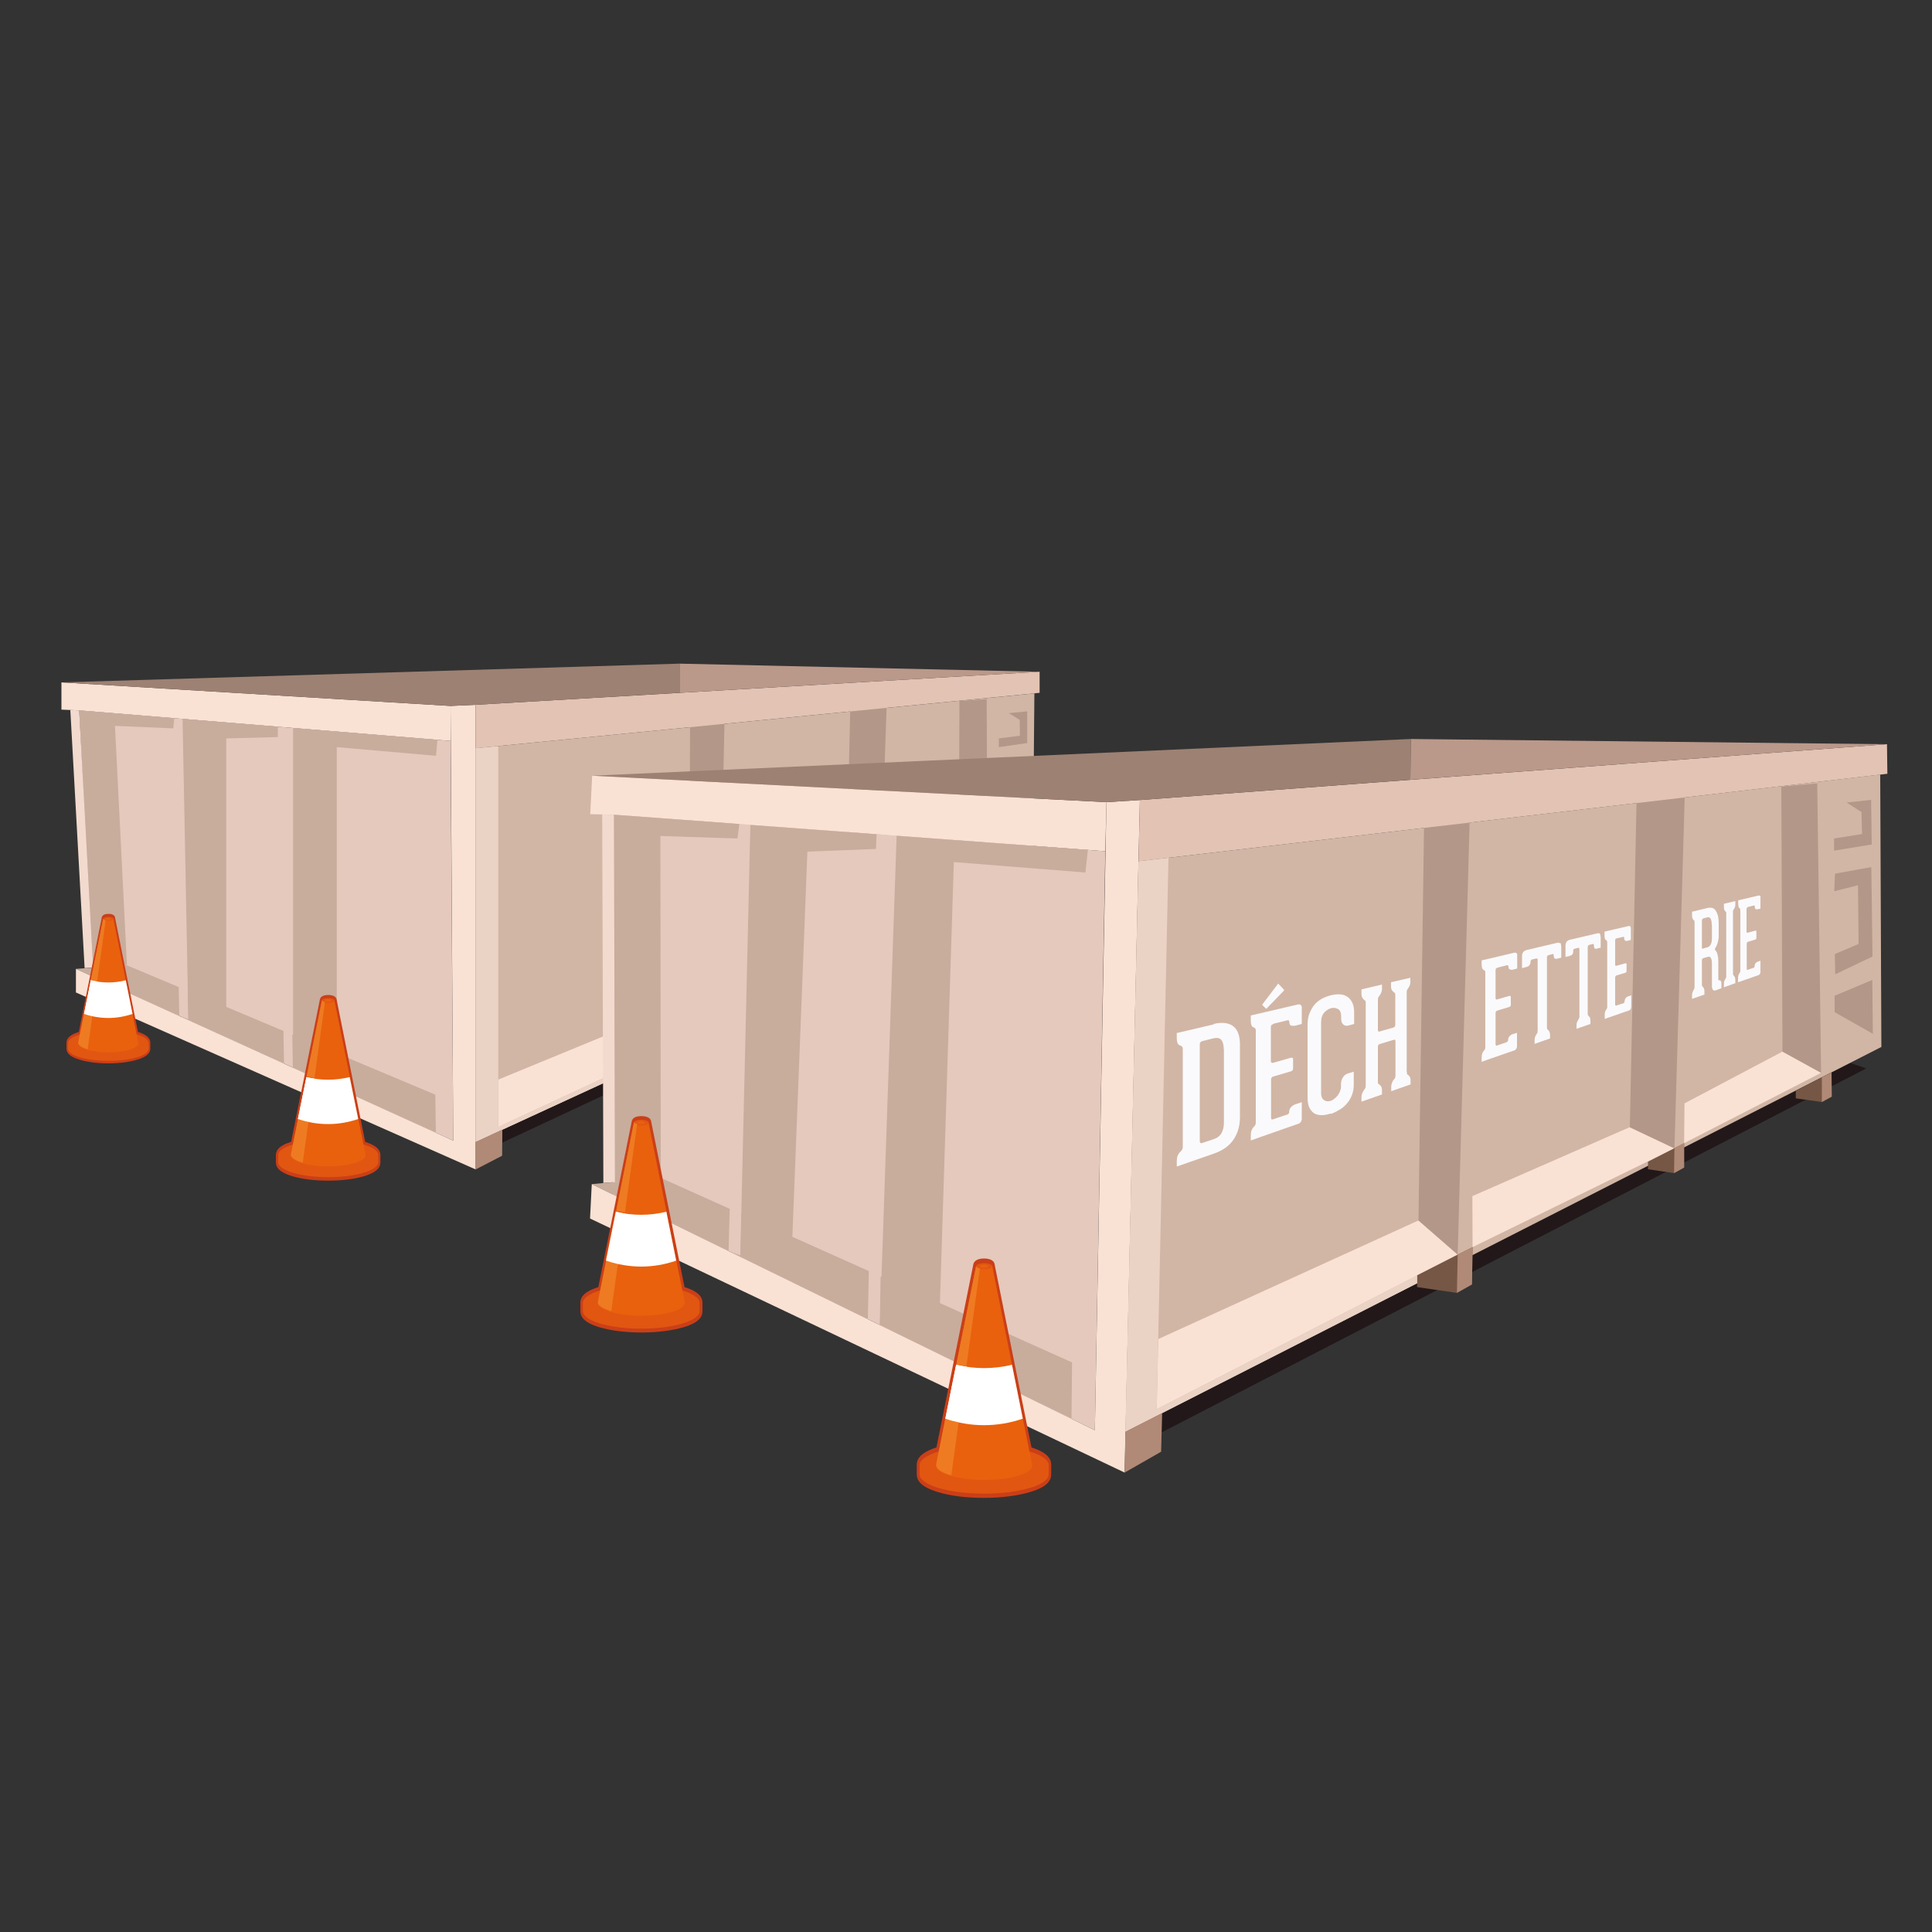 <?xml version="1.0" encoding="UTF-8"?>
<svg xmlns="http://www.w3.org/2000/svg" id="dechetteries" viewBox="0 0 100 100">
  <rect x="0" y="0" width="100" height="100" fill="#333333" stroke="none"/>
  <defs>
    <style>
      .cls-1 {
        fill: #ea610d;
      }

      .cls-2 {
        fill: #fff;
      }

      .cls-3 {
        fill: #d2b6a5;
      }

      .cls-4 {
        fill: #b39788;
      }

      .cls-5 {
        fill: #ba998a;
      }

      .cls-6 {
        fill: #e15712;
      }

      .cls-7 {
        fill: #221819;
      }

      .cls-8 {
        fill: #765645;
      }

      .cls-9 {
        fill: #ca3f17;
      }

      .cls-10 {
        fill: #f2dace;
      }

      .cls-11 {
        fill: #ed7223;
      }

      .cls-12 {
        fill: #f9e1d4;
      }

      .cls-13 {
        fill: #e3c4b4;
      }

      .cls-14 {
        fill: #e5c9bc;
      }

      .cls-15 {
        fill: #ee7a21;
      }

      .cls-16 {
        fill: #fafafd;
      }

      .cls-17 {
        fill: #9d8172;
      }

      .cls-18 {
        fill: #b18a77;
      }

      .cls-19 {
        fill: #ead2c4;
      }

      .cls-20 {
        fill: #c8ac9c;
      }
    </style>
  </defs>
  <polygon class="cls-7" points="26 59.14 52.85 46.6 52.23 46.4 26 58.47 26 59.14"></polygon>
  <polygon class="cls-3" points="24.62 59.11 53.45 45.84 53.54 35.89 24.62 38.73 24.62 59.11"></polygon>
  <polygon class="cls-14" points="4.1 36.77 23.32 38.35 23.46 59.04 4.76 50.52 4.1 36.77"></polygon>
  <polygon class="cls-12" points="4.1 36.77 23.32 38.35 23.32 36.54 3.18 35.32 3.18 36.73 4.1 36.77"></polygon>
  <path class="cls-20" d="M15.17,55.27l7.39,3.37-.03-1.98-7.4-3.11,.03,1.72Zm-8.6-5.31l-2.64,.19,10.77,4.91-.03-1.7-4.95-2.08,.03,1.47-.47-.16-.03-1.5-2.69-1.13Z"></path>
  <polygon class="cls-12" points="3.93 50.15 3.93 51.37 24.62 60.53 24.62 36.48 23.32 36.54 23.46 59.04 3.93 50.15"></polygon>
  <polygon class="cls-12" points="25.79 55.88 35.65 51.82 37.16 53.05 25.79 58.33 25.79 55.88"></polygon>
  <polygon class="cls-12" points="37.71 50.98 43.74 48.6 45.45 49.37 37.73 52.79 37.71 50.98"></polygon>
  <polygon class="cls-12" points="45.84 47.77 49.63 45.95 51.11 46.74 45.82 49.19 45.84 47.77"></polygon>
  <polygon class="cls-4" points="37.5 37.38 37.16 53.05 35.65 51.82 35.72 37.44 37.5 37.38"></polygon>
  <polygon class="cls-4" points="45.89 36.64 45.45 49.37 43.74 48.6 44.01 36.65 45.89 36.64"></polygon>
  <polygon class="cls-4" points="51.11 46.74 51.07 36.19 49.66 36.28 49.63 45.95 51.11 46.74"></polygon>
  <polygon class="cls-4" points="52.21 36.91 53.17 36.82 53.17 38.46 51.7 38.67 51.7 38.22 52.79 38.08 52.78 37.26 52.21 36.91"></polygon>
  <polygon class="cls-4" points="51.72 39.52 53.14 39.29 53.14 42.56 51.69 43.19 51.69 42.45 52.61 42.09 52.61 39.95 51.69 40.16 51.69 40.16 51.72 39.52"></polygon>
  <polygon class="cls-4" points="51.66 43.96 53.12 43.41 53.12 45.36 51.66 44.56 51.66 43.96"></polygon>
  <polygon class="cls-13" points="53.81 35.86 53.81 34.77 24.62 36.48 24.62 38.73 53.81 35.86"></polygon>
  <polygon class="cls-5" points="53.81 34.77 35.17 34.35 35.17 35.86 53.81 34.77"></polygon>
  <polygon class="cls-17" points="35.17 34.35 3.18 35.32 23.32 36.54 24.62 36.48 35.17 35.86 35.17 34.35"></polygon>
  <polygon class="cls-8" points="35.62 53.76 35.62 54.18 37.14 54.4 37.72 54.1 37.73 52.79 37.16 53.05 35.62 53.76"></polygon>
  <polygon class="cls-18" points="37.16 53.05 37.14 54.4 37.72 54.11 37.73 52.79 37.16 53.05"></polygon>
  <polygon class="cls-8" points="44.44 49.83 44.44 50.11 45.44 50.26 45.82 50.06 45.82 49.19 45.45 49.36 44.44 49.83"></polygon>
  <polygon class="cls-18" points="45.45 49.36 45.44 50.25 45.82 50.06 45.82 49.19 45.45 49.36"></polygon>
  <polygon class="cls-10" points="4.82 50.08 4.1 36.77 3.64 36.75 4.38 50.11 4.82 50.08"></polygon>
  <polygon class="cls-20" points="4.82 50.08 6.57 49.95 5.95 37.57 8.97 37.7 9.02 37.17 4.1 36.77 4.82 50.08"></polygon>
  <polygon class="cls-20" points="9.75 52.74 9.45 37.21 14.38 37.61 14.38 38.15 11.71 38.22 11.71 52.15 9.75 52.74"></polygon>
  <polygon class="cls-20" points="15.17 37.68 15.17 55.28 17.43 54.52 17.43 38.67 22.57 39.12 22.64 38.29 15.17 37.68"></polygon>
  <polygon class="cls-8" points="50.13 47.37 50.13 47.64 51.13 47.79 51.51 47.59 51.51 46.73 51.14 46.9 50.13 47.37"></polygon>
  <polygon class="cls-18" points="51.14 46.9 51.13 47.79 51.51 47.59 51.51 46.73 51.14 46.9"></polygon>
  <polygon class="cls-19" points="25.79 55.88 25.79 38.62 24.62 38.73 24.62 59.11 35.62 54.04 35.62 53.76 25.79 58.33 25.79 55.88"></polygon>
  <polygon class="cls-18" points="24.62 60.53 25.99 59.82 26 58.47 24.62 59.11 24.62 60.53"></polygon>
  <polygon class="cls-7" points="60.13 74.14 96.6 55.3 95.76 55.02 60.15 73.14 60.13 74.14"></polygon>
  <polygon class="cls-3" points="58.25 74.11 97.38 54.19 97.32 40.09 58.93 44.58 58.25 74.11"></polygon>
  <polygon class="cls-14" points="31.78 42.17 57.21 44.06 56.67 74.03 31.72 61.82 31.78 42.17"></polygon>
  <polygon class="cls-12" points="31.78 42.17 57.21 44.06 57.27 41.52 30.65 40.15 30.55 42.14 31.78 42.17"></polygon>
  <path class="cls-20" d="M45.54,68.59l9.92,4.86,.03-2.93-9.91-4.45-.04,2.52Zm-11.34-7.63l-3.57,.33,14.29,6.99,.05-2.49-6.59-2.95-.05,2.14-.62-.22,.06-2.19-3.56-1.6Z"></path>
  <polygon class="cls-12" points="30.63 61.29 30.54 63.07 58.21 76.22 59 41.41 57.27 41.52 56.67 74.03 30.63 61.29"></polygon>
  <polygon class="cls-12" points="59.95 69.31 73.42 63.17 75.45 64.94 59.87 72.94 59.95 69.31"></polygon>
  <polygon class="cls-12" points="76.21 61.91 84.36 58.34 86.67 59.44 76.22 64.55 76.21 61.91"></polygon>
  <polygon class="cls-12" points="87.19 57.11 92.26 54.43 94.26 55.53 87.17 59.17 87.19 57.11"></polygon>
  <polygon class="cls-4" points="76.07 42.45 75.45 64.94 73.42 63.17 73.71 42.58 76.07 42.45"></polygon>
  <polygon class="cls-4" points="87.2 41.28 86.67 59.44 84.36 58.35 84.71 41.32 87.2 41.28"></polygon>
  <polygon class="cls-4" points="94.26 55.53 94.06 40.55 92.2 40.71 92.26 54.43 94.26 55.53"></polygon>
  <polygon class="cls-4" points="95.58 41.54 96.85 41.4 96.88 43.71 94.93 44.03 94.93 43.4 96.38 43.17 96.35 42.03 95.58 41.54"></polygon>
  <polygon class="cls-4" points="94.98 45.22 96.86 44.88 96.92 49.51 94.99 50.43 94.97 49.38 96.2 48.86 96.17 45.82 94.94 46.13 94.94 46.13 94.98 45.22"></polygon>
  <polygon class="cls-4" points="94.96 51.54 96.91 50.72 96.94 53.51 94.96 52.39 94.96 51.54"></polygon>
  <polygon class="cls-13" points="97.69 40.05 97.67 38.52 59 41.41 58.93 44.58 97.69 40.05"></polygon>
  <polygon class="cls-5" points="97.67 38.52 73.02 38.25 73 40.36 97.67 38.52"></polygon>
  <polygon class="cls-17" points="73.02 38.25 30.65 40.15 57.27 41.52 59 41.41 73 40.36 73.02 38.25"></polygon>
  <polygon class="cls-8" points="73.35 66.01 73.35 66.62 75.41 66.92 76.19 66.48 76.22 64.55 75.45 64.94 73.35 66.01"></polygon>
  <polygon class="cls-18" points="75.45 64.94 75.41 66.92 76.19 66.48 76.22 64.55 75.45 64.94"></polygon>
  <polygon class="cls-8" points="85.3 60.13 85.3 60.52 86.65 60.72 87.17 60.43 87.17 59.17 86.67 59.43 85.3 60.13"></polygon>
  <polygon class="cls-18" points="86.67 59.42 86.65 60.72 87.17 60.43 87.17 59.17 86.67 59.42"></polygon>
  <polygon class="cls-10" points="31.23 61.23 31.83 61.18 31.78 42.17 31.17 42.16 31.23 61.23"></polygon>
  <polygon class="cls-20" points="31.83 61.18 34.2 60.96 34.18 43.27 38.17 43.4 38.27 42.65 31.78 42.17 31.83 61.18"></polygon>
  <polygon class="cls-20" points="38.32 64.97 38.84 42.7 45.37 43.18 45.34 43.94 41.79 44.08 41.01 64.08 38.32 64.97"></polygon>
  <polygon class="cls-20" points="46.41 43.26 45.54 68.61 48.65 67.44 49.37 44.62 56.18 45.16 56.31 43.99 46.41 43.26"></polygon>
  <polygon class="cls-8" points="92.95 56.46 92.95 56.85 94.3 57.04 94.81 56.76 94.8 55.51 94.3 55.76 92.95 56.46"></polygon>
  <polygon class="cls-18" points="94.3 55.76 94.3 57.04 94.81 56.76 94.8 55.51 94.3 55.76"></polygon>
  <polygon class="cls-19" points="59.95 69.31 60.48 44.4 58.93 44.58 58.25 74.11 73.35 66.42 73.35 66.01 59.87 72.94 59.95 69.31"></polygon>
  <polygon class="cls-18" points="58.21 76.22 60.1 75.14 60.15 73.14 58.25 74.11 58.21 76.22"></polygon>
  <g>
    <path class="cls-9" d="M50.94,77.53c-.9,0-1.75-.1-2.39-.3-.98-.29-1.1-.67-1.1-.93v-.47c0-.25,.11-.62,1.02-.91l1.9-9.43c.03-.28,.32-.35,.56-.35s.54,.06,.56,.35l1.9,9.43c.91,.29,1.02,.65,1.02,.91v.47c0,.26-.11,.64-1.1,.93-.64,.19-1.49,.3-2.39,.3"></path>
    <path class="cls-6" d="M50.94,74.84c-1.84,0-3.34,.45-3.34,1v.47c0,.55,1.49,1,3.34,1s3.34-.45,3.34-1v-.47c0-.55-1.49-1-3.34-1"></path>
    <path class="cls-1" d="M53.41,75.75l-2.05-10.2h-.84l-2.06,10.23v.04s-.01,.03-.01,.03h0c0,.41,1.11,.75,2.49,.75s2.49-.33,2.49-.75c0-.03,0-.06-.02-.09"></path>
    <path class="cls-6" d="M51.36,65.54c0-.09-.19-.16-.42-.16s-.42,.07-.42,.16,.19,.16,.42,.16,.42-.07,.42-.16"></path>
    <path class="cls-1" d="M51.16,65.54s-.1-.08-.22-.08-.22,.04-.22,.08,.1,.08,.22,.08,.22-.04,.22-.08"></path>
    <path class="cls-2" d="M49.49,70.64l-.56,2.79c1.32,.45,2.69,.45,4.01,0l-.56-2.79c-.96,.23-1.93,.23-2.89,0"></path>
    <path class="cls-11" d="M48.45,75.84h0s0,0,0,0m0,0h0s0,0,0,0m0,0h0m0,0h0s0,0,0,0m0,0h0s0,0,0,0m0,0h0s0,0,0,0m0,0h0s0,0,0,0m0,0h0m0,0h0s0,0,0,0m0,0h0m0,0h0s0,0,0,0m0,0h0s0,0,0,0m0,0h0m0,0h0s0,0,0,0m0,0h0m0,0h0s0,0,0,0Zm0,0"></path>
    <path class="cls-15" d="M50.52,65.54h0l-2.06,10.23v.04s-.01,.03-.01,.03h0s0,0,0,0h0s0,.01,0,.01h0s0,0,0,0h0c.04,.21,.33,.39,.79,.51l.38-2.76c-.23-.05-.46-.12-.69-.19l.56-2.79c.18,.04,.35,.08,.53,.1l.7-5.06c-.11-.03-.19-.07-.2-.12h0s0,0,0,0h0s0,0,0,0h0Z"></path>
    <path class="cls-11" d="M50.52,65.54m0,0h0s0,0,0,0m0,0,0,0h0m0,0,0,0h0m0,0h0s0,0,0,0m0,0h0s0,0,0,0m0,0s0,0,0,0c0,0,0,0,0,0m0,0c.01,.05,.09,.1,.2,.12h0c-.11-.03-.19-.07-.2-.12"></path>
    <path class="cls-2" d="M49.49,70.64l-.56,2.79c.23,.08,.46,.14,.69,.19l.4-2.88c-.18-.03-.35-.06-.53-.1"></path>
    <path class="cls-9" d="M33.19,68.97c-.82,0-1.58-.1-2.16-.27-.89-.27-.99-.61-.99-.84v-.42c0-.23,.1-.56,.93-.82l1.72-8.54c.03-.26,.29-.31,.51-.31s.49,.06,.51,.31l1.72,8.54c.83,.26,.93,.59,.93,.82v.42c0,.23-.1,.58-.99,.84-.58,.17-1.35,.27-2.16,.27"></path>
    <path class="cls-6" d="M33.19,66.53c-1.67,0-3.02,.41-3.02,.91v.42c0,.5,1.35,.91,3.02,.91s3.02-.41,3.02-.91v-.42c0-.5-1.35-.91-3.02-.91"></path>
    <path class="cls-1" d="M35.43,67.35l-1.86-9.24h-.76l-1.86,9.26v.03s-.01,.02-.01,.02h0c0,.37,1.01,.68,2.25,.68s2.25-.3,2.25-.68c0-.03,0-.05-.02-.08"></path>
    <path class="cls-6" d="M33.57,58.11c0-.08-.17-.15-.38-.15s-.38,.07-.38,.15,.17,.15,.38,.15,.38-.07,.38-.15"></path>
    <path class="cls-1" d="M33.39,58.11s-.09-.08-.2-.08-.2,.03-.2,.08,.09,.08,.2,.08,.2-.03,.2-.08"></path>
    <path class="cls-2" d="M31.88,62.72l-.51,2.53c1.2,.41,2.44,.41,3.63,0l-.51-2.53c-.87,.21-1.75,.21-2.62,0"></path>
    <path class="cls-11" d="M30.94,67.43h0s0,0,0,0m0,0s0,0,0,0c0,0,0,0,0,0m0,0h0s0,0,0,0m0,0h0s0,0,0,0m0,0h0s0,0,0,0m0,0h0s0,0,0,0m0,0s0,0,0,0c0,0,0,0,0,0m0,0h0s0,0,0,0m0,0s0,0,0,0c0,0,0,0,0,0m0,0s0,0,0,0c0,0,0,0,0,0m0,0s0,0,0,0c0,0,0,0,0,0m0,0s0,0,0,0c0,0,0,0,0,0m0,0s0,0,0,0c0,0,0,0,0,0m0,0s0,0,0,0c0,0,0,0,0,0m0,0s0,0,0,0c0,0,0,0,0,0m0,0s0,0,0,0c0,0,0,0,0,0m0,0s0,0,0,0c0,0,0,0,0,0m0,0s0,0,0,0c0,0,0,0,0,0m0,0s0,0,0,0c0,0,0,0,0,0m0,0h0s0,0,0,0"></path>
    <path class="cls-15" d="M32.81,58.11h0l-1.86,9.26v.04s-.01,.02-.01,.02h0s0,.01,0,.01h0s0,.01,0,.01h0s0,0,0,0h0s0,0,0,0,0,0,0,0h0s0,0,0,0h0s0,0,0,0h0s0,0,0,0h0s0,0,0,0h0s0,0,0,0h0s0,0,0,0h0s0,0,0,0c0,0,0,0,0,0,0,0,0,0,0,0s0,0,0,0h0s0,0,0,0h0s0,0,0,0c.07,.16,.32,.3,.7,.41l.35-2.5c-.21-.05-.42-.1-.63-.18l.51-2.53c.16,.04,.32,.07,.48,.1l.63-4.58c-.1-.02-.17-.07-.18-.11h0s0,0,0,0h0Z"></path>
    <path class="cls-11" d="M32.81,58.11m0,0h0m0,0h0m0,0h0s0,0,0,0m0,0h0m0,0h0s0,0,0,0m0,0s0,0,0,0c0,0,0,0,0,0m0,0s.08,.09,.18,.11c-.1-.02-.17-.07-.18-.11"></path>
    <path class="cls-2" d="M31.88,62.72l-.51,2.53c.21,.07,.42,.13,.63,.18l.36-2.61c-.16-.03-.32-.06-.48-.1"></path>
    <path class="cls-9" d="M16.99,61.11c-.7,0-1.36-.08-1.86-.23-.76-.23-.85-.52-.85-.72v-.36c0-.2,.08-.48,.79-.7l1.48-7.33c.02-.22,.25-.27,.44-.27s.42,.05,.44,.27l1.47,7.33c.71,.23,.79,.51,.79,.7v.36c0,.2-.09,.49-.85,.72-.5,.15-1.16,.23-1.86,.23"></path>
    <path class="cls-6" d="M16.99,59.01c-1.43,0-2.59,.35-2.59,.78v.36c0,.43,1.16,.78,2.59,.78s2.59-.35,2.59-.78v-.36c0-.43-1.16-.78-2.59-.78"></path>
    <path class="cls-1" d="M18.91,59.72l-1.6-7.93h-.65l-1.6,7.95v.03s-.01,.02-.01,.02h0c0,.32,.87,.58,1.93,.58s1.94-.26,1.94-.58c0-.02,0-.05-.01-.07"></path>
    <path class="cls-6" d="M17.31,51.79c0-.07-.15-.13-.33-.13s-.33,.06-.33,.13,.15,.13,.33,.13,.33-.06,.33-.13"></path>
    <path class="cls-1" d="M17.15,51.79s-.08-.07-.17-.07-.17,.03-.17,.07,.08,.07,.17,.07,.17-.03,.17-.07"></path>
    <path class="cls-2" d="M15.86,55.75l-.44,2.17c1.03,.35,2.09,.35,3.12,0l-.44-2.17c-.74,.18-1.5,.18-2.25,0"></path>
    <path class="cls-11" d="M15.05,59.79h0s0,0,0,0m0,0h0s0,0,0,0m0,0s0,0,0,0c0,0,0,0,0,0m0,0h0s0,0,0,0m0,0h0s0,0,0,0m0,0h0s0,0,0,0m0,0h0s0,0,0,0m0,0h0s0,0,0,0m0,0h0s0,0,0,0m0,0s0,0,0,0c0,0,0,0,0,0m0,0h0m0,0h0m0,0h0m0,0,0,0h0"></path>
    <path class="cls-15" d="M16.66,51.79h0l-1.6,7.95v.03s0,.02,0,.02h0v.02h0s0,0,0,0h0s0,0,0,0h0s0,0,0,0h0s0,0,0,0h0s0,0,0,0h0s0,0,0,0h0s0,0,0,0h0s0,0,0,0h0s0,0,0,0c.05,.14,.27,.27,.61,.37l.3-2.15c-.18-.04-.36-.09-.54-.15l.44-2.17c.14,.03,.27,.06,.41,.08l.54-3.93c-.09-.02-.15-.05-.16-.1h0s0,0,0,0h0s0,0,0,0h0Z"></path>
    <path class="cls-11" d="M16.66,51.79m0,0h0m0,0h0m0,0h0m0,0h0s0,0,0,0m0,0h0m0,0h0s0,0,0,0m0,0h0m0,0s0,0,0,0c0,0,0,0,0,0m0,0s.07,.08,.16,.1c-.09-.02-.15-.05-.16-.1"></path>
    <path class="cls-2" d="M15.86,55.75l-.44,2.17c.18,.06,.36,.11,.54,.15l.31-2.24c-.14-.02-.28-.05-.41-.08"></path>
    <path class="cls-9" d="M5.61,55.04c-.56,0-1.09-.07-1.49-.19-.61-.18-.68-.42-.68-.58v-.29c0-.16,.07-.39,.64-.57l1.18-5.89c.02-.18,.2-.22,.35-.22s.34,.04,.35,.22l1.18,5.89c.57,.18,.64,.41,.64,.57v.29c0,.16-.07,.4-.68,.58-.4,.12-.93,.19-1.49,.19"></path>
    <path class="cls-6" d="M5.61,53.36c-1.15,0-2.09,.28-2.09,.63v.29c0,.35,.93,.63,2.09,.63s2.09-.28,2.09-.63v-.29c0-.35-.93-.63-2.09-.63"></path>
    <path class="cls-1" d="M7.15,53.93l-1.28-6.37h-.53l-1.29,6.39v.03s0,.02,0,.02h0c0,.26,.7,.47,1.55,.47s1.56-.21,1.56-.47v-.06Z"></path>
    <path class="cls-6" d="M5.87,47.56c0-.06-.12-.1-.26-.1s-.26,.05-.26,.1,.12,.1,.26,.1,.26-.05,.26-.1"></path>
    <path class="cls-1" d="M5.74,47.56s-.06-.05-.14-.05-.14,.02-.14,.05,.06,.05,.14,.05,.14-.02,.14-.05"></path>
    <path class="cls-2" d="M4.7,50.74l-.35,1.74c.83,.28,1.68,.28,2.51,0l-.35-1.74c-.6,.15-1.21,.15-1.81,0"></path>
    <path class="cls-11" d="M4.05,53.99h0s0,0,0,0m0,0h0s0,0,0,0m0,0h0s0,0,0,0m0,0h0s0,0,0,0m0,0h0m0,0h0s0,0,0,0m0,0h0s0,0,0,0m0,0h0s0,0,0,0m0,0h0"></path>
    <path class="cls-15" d="M5.34,47.56h0l-1.29,6.39v.02s0,.02,0,.02h0s0,.01,0,.01h0s0,0,0,0h0s0,0,0,0c0,0,0,0,0,0,.03,.12,.21,.23,.49,.31l.24-1.73c-.15-.03-.29-.07-.43-.12l.35-1.74c.11,.03,.22,.05,.33,.07l.44-3.16c-.07-.02-.11-.04-.13-.07,0,0,0,0,0,0,0,0,0,0,0,0h0s0,0,0,0h0"></path>
    <path class="cls-11" d="M5.34,47.56h0s0,0,0,0m0,0h0s0,0,0,0m0,0h0s0,0,0,0m0,0h0s0,0,0,0m0,0h0s0,0,0,0m0,0h0s0,0,0,0m0,0h0s0,0,0,0m0,0s0,0,0,0c0,0,0,0,0,0m0,0s.06,.06,.13,.07c-.07-.02-.11-.04-.13-.07"></path>
    <path class="cls-2" d="M4.7,50.74l-.35,1.74c.14,.05,.29,.09,.43,.12l.25-1.8c-.11-.02-.22-.04-.33-.07"></path>
  </g>
  <g>
    <path class="cls-16" d="M63.34,54.3c0-.21-.04-.36-.12-.47-.08-.1-.22-.13-.4-.09l-.6,.15s-.07,.03-.09,.06c-.02,.03-.03,.06-.03,.09v5.03s0,.06,.03,.08c.02,.02,.04,.03,.07,.02l.63-.21c.18-.06,.32-.17,.4-.32,.08-.15,.12-.33,.12-.54v-3.8Zm-.52-1.3c.25-.06,.45-.07,.63-.04,.17,.03,.31,.09,.42,.19,.11,.1,.19,.23,.24,.39,.05,.16,.07,.35,.07,.57v3.7c0,.43-.1,.81-.31,1.14-.21,.33-.55,.59-1.04,.76l-1.92,.67v-.25c0-.14,.02-.25,.05-.33,.04-.08,.09-.15,.15-.2,.07-.07,.11-.14,.11-.23v-5.08c0-.06-.01-.1-.04-.12-.03-.03-.05-.04-.08-.05-.06-.02-.11-.05-.14-.11-.03-.06-.05-.15-.05-.27v-.27l1.92-.45Z"></path>
    <path class="cls-16" d="M66.46,51.24s0,.02,0,.03l-.91,.94s-.02,.02-.02,0l-.19-.19s-.02,0,0-.03l.81-1.07s0-.02,.02,0l.3,.32Zm-.65,1.81s-.03,.06-.03,.1v1.77c0,.08,.04,.11,.12,.09l.91-.26s.05,0,.08,0c.03,.01,.04,.04,.04,.08v.47c0,.08-.04,.13-.11,.15l-.91,.27c-.08,.02-.12,.07-.12,.15v1.98c0,.08,.03,.11,.09,.09l.77-.26c.05-.02,.08-.06,.08-.14,0-.09,.03-.17,.1-.24,.07-.07,.16-.13,.27-.16l.28-.09v.85c0,.06-.02,.12-.05,.17-.04,.05-.08,.09-.14,.1l-.46,.16-1.51,.53-.48,.17v-.22c0-.13,.01-.23,.04-.3s.07-.14,.12-.19c.07-.06,.1-.13,.1-.22v-4.76c0-.05-.01-.09-.03-.11-.02-.02-.05-.04-.07-.05-.05-.01-.1-.05-.12-.11-.03-.06-.04-.14-.04-.26v-.25l2.45-.57c.06-.01,.11,0,.14,.03,.03,.03,.05,.07,.05,.11v.87l-.27,.07c-.1,.03-.19,.03-.26,.02-.07-.01-.11-.07-.11-.16,0-.03,0-.06-.02-.09-.01-.03-.04-.04-.08-.03l-.73,.18s-.05,.03-.07,.06"></path>
    <path class="cls-16" d="M68.89,57.63c-.17,.06-.33,.09-.48,.09-.15,0-.28-.03-.38-.09-.11-.07-.19-.17-.26-.3-.06-.14-.09-.31-.09-.51v-3.8c0-.21,.03-.4,.1-.57,.07-.17,.15-.32,.26-.45,.11-.13,.24-.23,.39-.31,.15-.08,.31-.14,.48-.18,.17-.04,.33-.05,.47-.04,.14,.01,.27,.06,.37,.13,.1,.07,.19,.18,.25,.31,.06,.13,.09,.3,.09,.5v.59l-.29,.08c-.11,.03-.2,.01-.27-.05-.07-.06-.11-.16-.11-.28v-.11c0-.21-.05-.35-.16-.41-.11-.06-.23-.08-.35-.05-.13,.03-.25,.11-.36,.22-.11,.12-.17,.29-.17,.5v3.69c0,.17,.05,.28,.15,.35,.1,.07,.22,.08,.35,.04,.06-.02,.13-.06,.19-.11,.06-.05,.12-.11,.17-.17,.05-.07,.09-.14,.12-.22,.03-.08,.05-.15,.05-.23v-.13c0-.12,.03-.24,.09-.34,.06-.11,.15-.18,.27-.22l.3-.09v.66c0,.2-.03,.38-.09,.54-.06,.16-.15,.31-.25,.43-.11,.13-.23,.24-.38,.33-.15,.09-.3,.17-.47,.23"></path>
    <path class="cls-16" d="M72.82,55.48h0c0,.06,0,.09,.01,.11,0,.02,.02,.03,.04,.04,.03,.02,.06,.05,.09,.09,.03,.04,.05,.11,.05,.19v.22l-1,.35v-.23c0-.08,.02-.16,.05-.23,.03-.07,.06-.12,.1-.16,.02-.02,.04-.05,.05-.07,0-.02,.02-.06,.02-.11v-1.78c0-.07-.03-.1-.09-.08l-.73,.22c-.06,.02-.09,.07-.09,.14v1.8h0c0,.06,0,.09,.02,.11,.01,.02,.03,.03,.04,.04,.03,.02,.07,.05,.1,.09,.03,.05,.05,.11,.05,.2v.23l-1.06,.37v-.23c0-.09,.02-.17,.05-.23,.03-.07,.07-.12,.1-.17,.02-.02,.04-.05,.05-.07,.01-.03,.02-.06,.02-.11h0v-4.3c0-.05,0-.09-.02-.1-.01-.02-.03-.03-.05-.05-.03-.02-.07-.06-.1-.11-.03-.05-.05-.12-.05-.21v-.23l1.06-.25v.22c0,.09-.02,.16-.05,.23-.03,.06-.07,.12-.1,.15-.02,.02-.03,.05-.04,.07-.01,.02-.02,.06-.02,.11v1.57s.01,.07,.03,.08c.02,.01,.04,.02,.06,0l.73-.21s.05-.03,.06-.05c.01-.03,.02-.05,.02-.08v-1.54c0-.05,0-.08-.02-.1,0-.02-.03-.03-.05-.05-.03-.02-.07-.06-.1-.1-.03-.05-.05-.11-.05-.2v-.22l1-.23v.21c0,.08-.02,.16-.05,.22-.03,.06-.06,.11-.09,.15-.02,.02-.03,.05-.04,.07,0,.02-.01,.06-.01,.11v4.1Z"></path>
    <path class="cls-16" d="M77.43,50.13s-.02,.05-.02,.08v1.45c0,.06,.03,.09,.08,.07l.63-.18s.04,0,.05,0c.02,.01,.03,.03,.03,.07v.38c0,.06-.03,.1-.08,.12l-.63,.19c-.05,.02-.08,.06-.08,.12v1.61c0,.06,.02,.09,.06,.08l.53-.18s.06-.05,.06-.11c0-.07,.02-.14,.07-.19,.05-.06,.11-.1,.19-.12l.2-.06v.7s-.01,.09-.04,.13c-.03,.04-.06,.07-.1,.08l-.32,.11-1.04,.36-.33,.12v-.18c0-.1,.01-.19,.03-.25,.02-.06,.05-.11,.09-.15,.05-.05,.07-.11,.07-.17v-3.87s0-.07-.02-.09c-.02-.02-.03-.03-.05-.04-.04-.01-.07-.05-.09-.09-.02-.05-.03-.12-.03-.21v-.2l1.7-.4s.07,0,.1,.02,.04,.06,.04,.09v.71l-.19,.05c-.07,.02-.13,.02-.18,0-.05-.01-.08-.06-.08-.13,0-.03,0-.05-.02-.07-.01-.02-.03-.03-.06-.02l-.51,.13s-.03,.02-.05,.04"></path>
    <path class="cls-16" d="M80.77,48.8s.04,.11,.04,.22v.55l-.25,.06s-.08,0-.1-.03c-.03-.03-.04-.09-.04-.15,0-.06-.02-.08-.05-.07l-.23,.06s-.04,.02-.05,.04c-.02,.02-.02,.05-.02,.09v3.6s0,.07,.01,.09c0,.01,.02,.03,.04,.04,.02,.02,.05,.05,.07,.09,.02,.04,.04,.1,.04,.17v.19l-.8,.28v-.19c0-.08,.01-.14,.04-.2,.03-.06,.05-.1,.08-.14,.01-.02,.03-.04,.03-.06,0-.02,.01-.05,.01-.1v-3.66s0-.05-.02-.06c-.02-.01-.03-.01-.05-.01l-.22,.05s-.03,.01-.05,.03c-.02,.02-.03,.04-.03,.08,0,.08-.02,.14-.05,.18-.03,.05-.08,.08-.16,.1l-.23,.06v-.6c0-.1,.02-.18,.06-.23,.04-.05,.11-.09,.19-.11l1.57-.37c.07-.02,.12,0,.15,.03"></path>
    <path class="cls-16" d="M82.81,48.32s.04,.11,.04,.21v.52l-.23,.06s-.07,0-.09-.03c-.02-.03-.03-.08-.03-.15,0-.05-.02-.08-.05-.07l-.21,.05s-.03,.02-.04,.04c-.01,.02-.02,.05-.02,.09v3.42s0,.07,.01,.08c.01,.01,.02,.03,.03,.04,.02,.02,.05,.05,.07,.08,.02,.04,.03,.09,.03,.16v.18l-.72,.25v-.18c0-.07,.01-.13,.04-.19,.02-.05,.05-.1,.07-.13,.01-.02,.02-.04,.03-.06,.01-.02,.01-.05,.01-.09v-3.47s0-.05-.02-.06c-.02-.01-.03-.01-.05-.01l-.19,.05s-.03,.01-.04,.03c-.02,.02-.02,.04-.02,.08,0,.07-.01,.13-.04,.17-.03,.04-.08,.07-.15,.09l-.21,.05v-.57c0-.1,.02-.17,.06-.22,.04-.05,.1-.08,.17-.1l1.42-.33c.07-.02,.11,0,.14,.03"></path>
    <path class="cls-16" d="M83.62,48.6s-.02,.04-.02,.07v1.25c0,.06,.02,.08,.06,.07l.47-.13s.03,0,.04,0c.01,0,.02,.03,.02,.06v.33c0,.05-.02,.09-.06,.1l-.47,.14s-.06,.05-.06,.1v1.39c0,.05,.02,.08,.05,.07l.4-.13s.04-.04,.04-.09c0-.06,.02-.12,.05-.16,.03-.05,.08-.08,.14-.1l.15-.05v.6s0,.08-.03,.11c-.02,.03-.04,.06-.07,.07l-.24,.08-.78,.27-.25,.09v-.16c0-.09,0-.16,.02-.21,.02-.05,.04-.09,.06-.12,.04-.04,.05-.09,.05-.14v-3.33s0-.06-.02-.08c-.01-.02-.02-.03-.04-.04-.03-.01-.05-.04-.06-.08-.02-.04-.02-.1-.02-.18v-.18l1.26-.29s.06,0,.07,.02c.02,.02,.03,.05,.03,.08v.62l-.14,.04c-.05,.01-.1,.02-.14,0s-.06-.05-.06-.12c0-.02,0-.05-.01-.06,0-.02-.02-.03-.04-.02l-.38,.09s-.03,.02-.04,.04"></path>
    <path class="cls-16" d="M88.6,47.87c0-.14-.02-.24-.05-.31-.04-.07-.1-.1-.18-.08l-.22,.06s-.06,.04-.06,.1v1.42s0,.03,.02,.04c.01,0,.02,.01,.03,0l.24-.07c.08-.02,.14-.08,.18-.17,.04-.09,.05-.21,.05-.34v-.65Zm.41,2.86s.04,.03,.06,.05c.02,.02,.03,.07,.03,.14v.23l-.3,.11c-.06,.02-.11,.01-.14-.03-.03-.04-.05-.11-.05-.19v-1.15c0-.14-.02-.24-.05-.3-.04-.07-.1-.09-.18-.06l-.24,.07s-.05,.04-.05,.1v1.25s0,.07,.01,.08c0,.01,.02,.03,.03,.04,.02,.02,.04,.04,.06,.08,.02,.04,.03,.09,.03,.16v.17l-.64,.22v-.17c0-.07,.01-.13,.03-.18,.02-.05,.04-.09,.06-.12,.01-.02,.02-.04,.03-.06,0-.02,.01-.05,.01-.09v-3.35s0-.06-.01-.07c0-.02-.02-.03-.03-.03-.02-.02-.04-.04-.06-.08-.02-.04-.03-.1-.03-.19v-.17l.79-.19c.11-.03,.2-.02,.27,0,.08,.03,.14,.08,.18,.16,.05,.07,.08,.17,.11,.28,.02,.11,.03,.24,.03,.39v.6c0,.13-.02,.24-.05,.35-.03,.11-.07,.21-.13,.29-.02,.04-.02,.08,0,.11,.06,.05,.1,.13,.12,.24,.03,.11,.04,.23,.04,.38v.86s0,.06,.01,.07c0,0,.02,.01,.03,.02"></path>
    <path class="cls-16" d="M89.7,50.38h0s0,.07,.01,.08c0,.01,.02,.02,.02,.03,.02,.02,.04,.04,.06,.08,.02,.04,.03,.09,.03,.15v.17l-.59,.21v-.17c0-.07,0-.12,.03-.17s.04-.09,.06-.12c.01-.02,.02-.03,.03-.05,0-.02,0-.04,0-.08h0v-3.2s0-.07,0-.08c0-.01-.01-.03-.03-.04-.02-.02-.04-.05-.06-.08-.02-.04-.03-.09-.03-.16v-.17l.59-.14v.16c0,.07,0,.12-.03,.17-.02,.05-.04,.08-.06,.11-.01,.02-.02,.04-.03,.05,0,.02,0,.04,0,.08v3.16Z"></path>
    <path class="cls-16" d="M90.42,46.99s-.02,.04-.02,.06v1.17c0,.05,.02,.07,.05,.06l.4-.11s.02,0,.04,0c.01,0,.02,.03,.02,.06v.31c0,.05-.02,.08-.05,.09l-.4,.12s-.05,.04-.05,.09v1.3c0,.05,.01,.07,.04,.06l.33-.11s.04-.04,.04-.08c0-.06,.01-.11,.05-.15,.03-.04,.07-.07,.12-.09l.13-.04v.57s0,.08-.03,.11c-.02,.03-.04,.05-.06,.06l-.2,.07-.66,.23-.21,.07v-.15c0-.08,0-.15,.02-.2,.01-.05,.03-.08,.05-.11,.03-.04,.05-.08,.05-.13v-3.12s0-.06-.01-.08c0-.02-.02-.03-.03-.04-.02-.01-.04-.04-.05-.08-.01-.04-.02-.1-.02-.17v-.16l1.07-.25s.05,0,.06,.02c.02,.02,.02,.05,.02,.08v.58l-.12,.03s-.08,.01-.12,0c-.03-.01-.05-.05-.05-.11,0-.02,0-.04-.01-.06,0-.02-.02-.03-.04-.02l-.32,.08s-.02,.01-.03,.03"></path>
  </g>
</svg>

